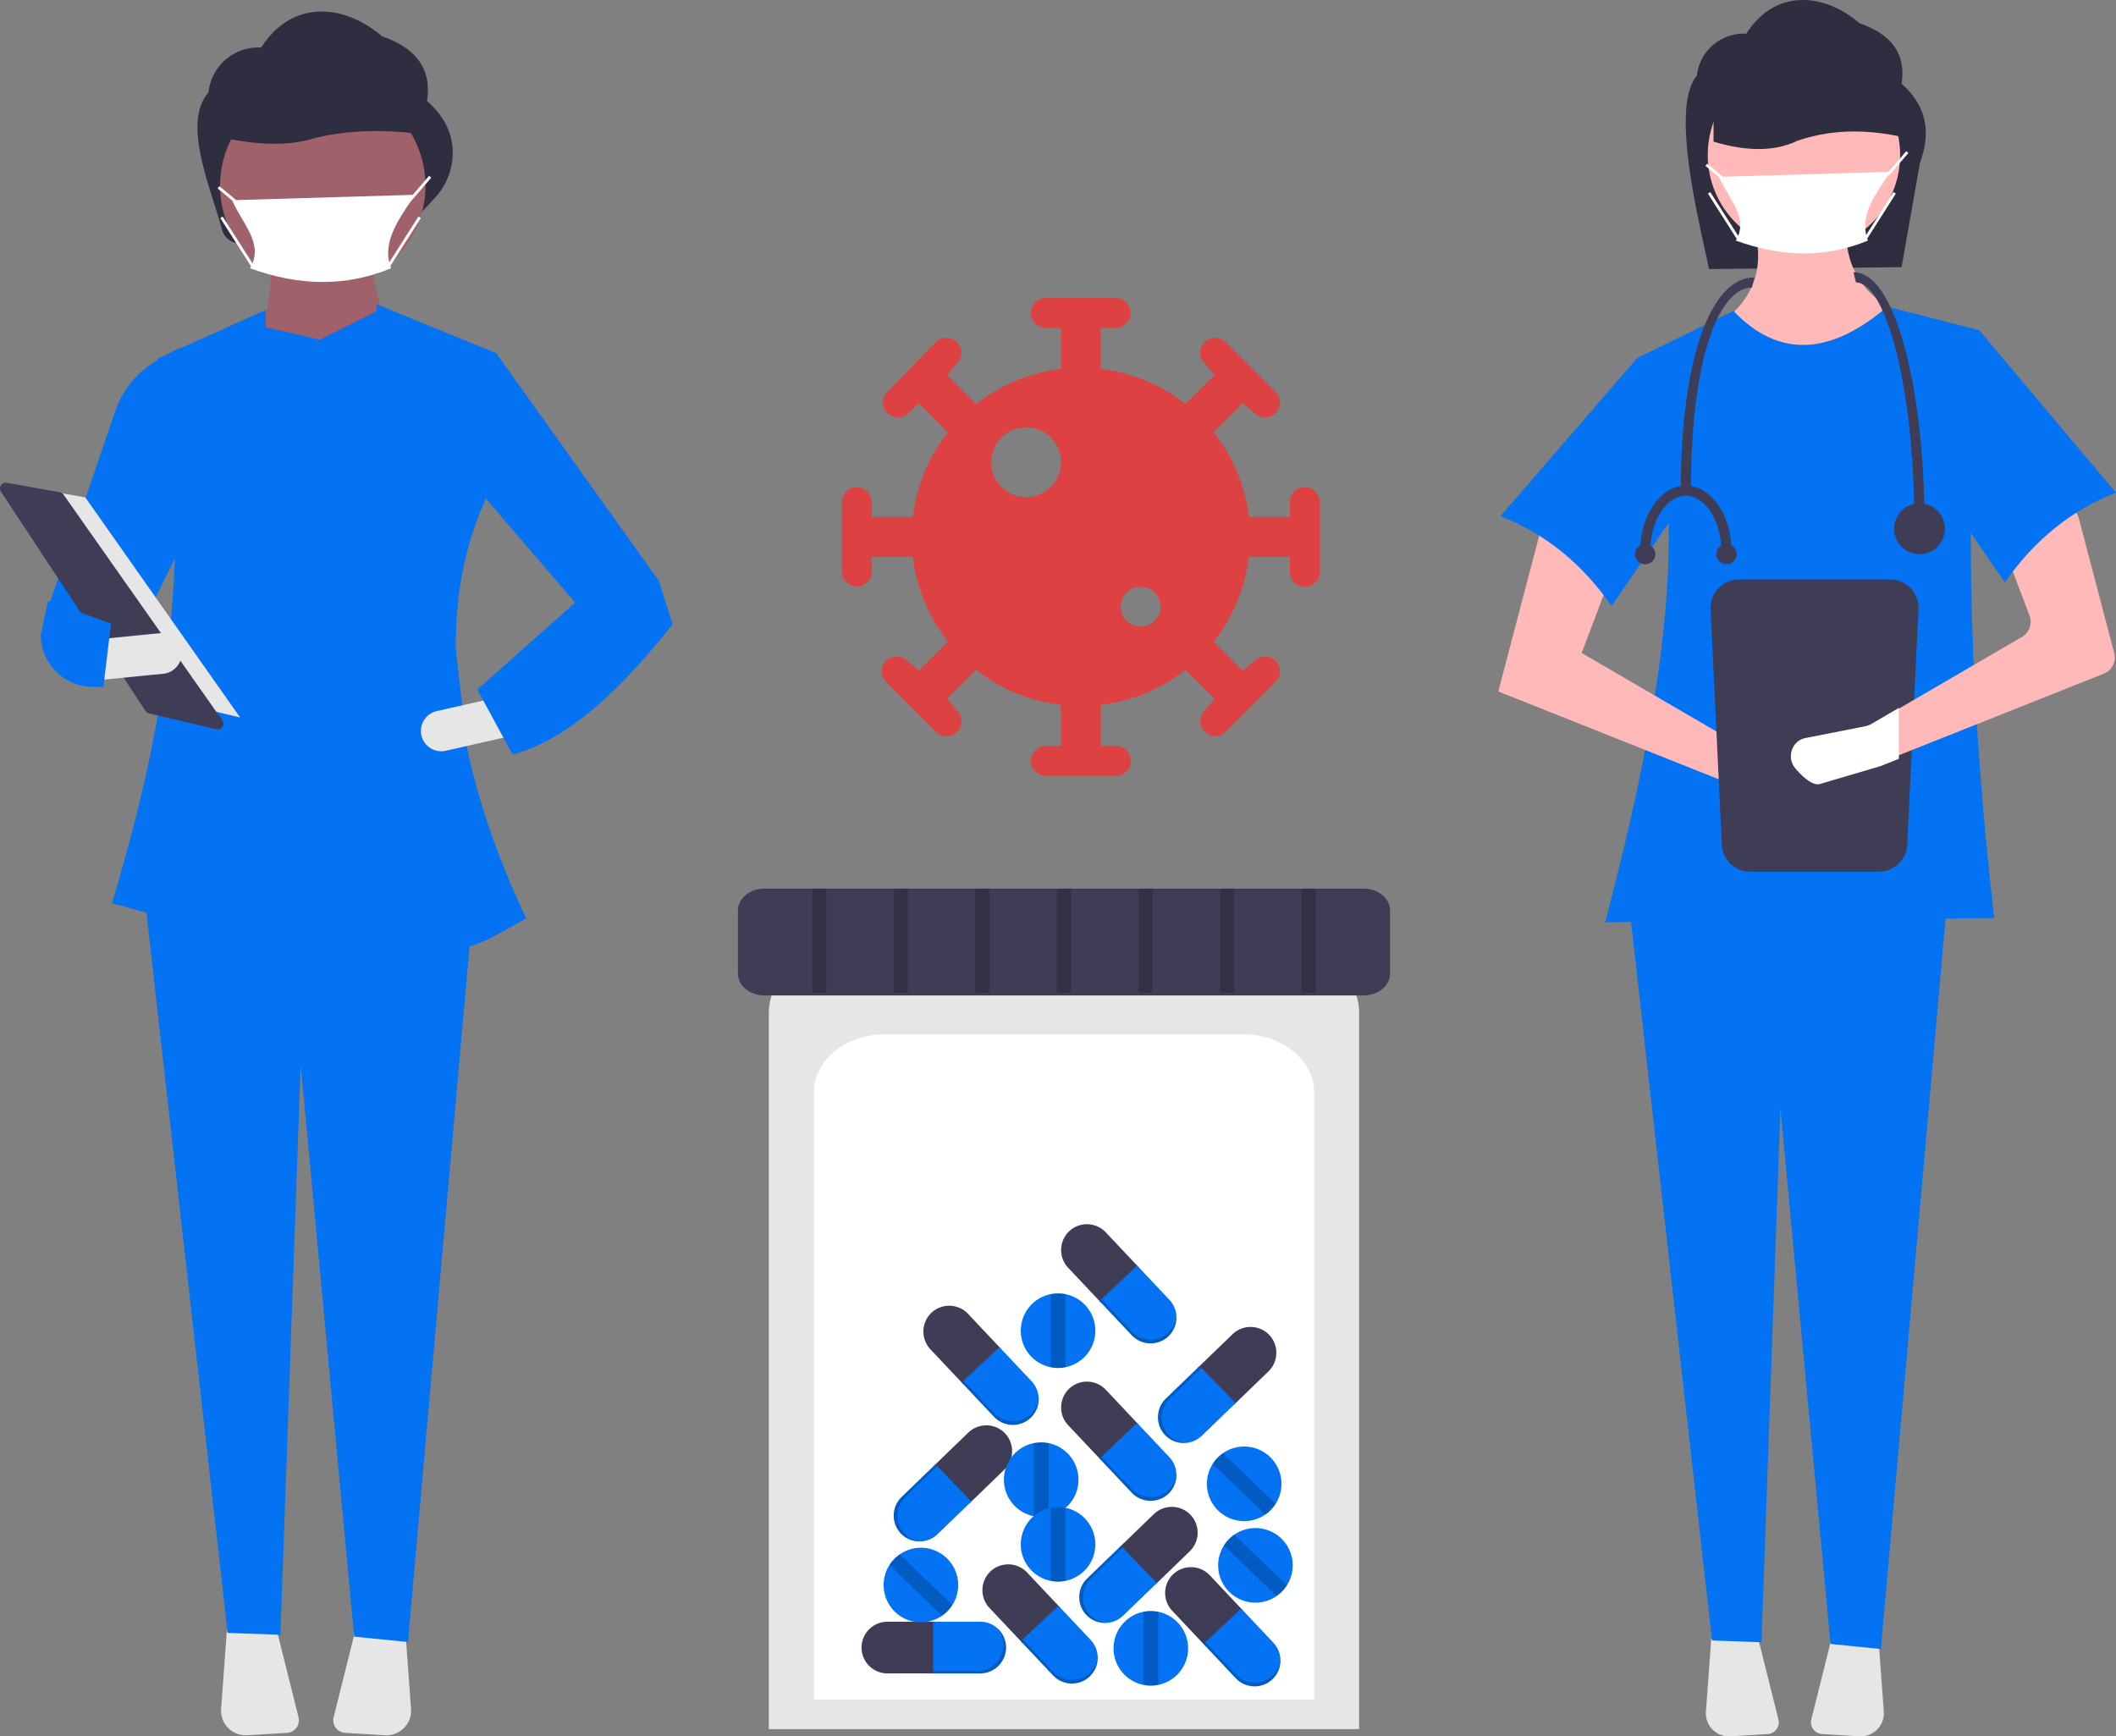 <svg xmlns="http://www.w3.org/2000/svg" width="752.737" height="617.679" viewBox="0 0 752.737 617.679">
  <rect x="0" y="0" width="752.737" height="617.679" fill="#808080" stroke="none"/>
  <g id="intro" transform="translate(404.497 350)">
    <g id="hosptal">
      <path id="Path_1" data-name="Path 1" d="M897.957,235.99l-68.5.667c-3.22-15.851-14.038-57.443-4.3-68.787a16.674,16.674,0,0,1,17.563-14.92h0c10.617-16.62,28.3-14.124,40.255-3.745,12.029,4.151,16.565,11.525,14.979,21.532,8.909,7.8,10.552,17.285,6.553,28.085Z" transform="translate(-626 -490.947)" fill="#2f2e41"/>
      <path id="Path_2" data-name="Path 2" d="M891.362,278.189l-49.422-6.843L832.055,256.9c13.616-9.032,18.434-21.647,12.166-38.778l34.216-.76c-1.6,15.255,3.442,27.067,17.488,34.215Z" transform="translate(-626 -490.947)" fill="#ffb9b9"/>
      <path id="Path_3" data-name="Path 3" d="M830.255,723.966l-1.89,25.835a8.224,8.224,0,0,0,8.7,8.809l13.27-.8a4.195,4.195,0,0,0,3.815-5.2l-7.366-29.463Z" transform="translate(-626 -490.947)" fill="#e6e6e6"/>
      <path id="Path_4" data-name="Path 4" d="M873.216,723.14,865.85,752.6a4.195,4.195,0,0,0,3.815,5.2l13.27.8a8.224,8.224,0,0,0,8.7-8.809l-1.89-25.835Z" transform="translate(-626 -490.947)" fill="#e6e6e6"/>
      <path id="Path_5" data-name="Path 5" d="M734.6,586.606l-17.908-1.8-17.828-190.57L692.128,584.2l-17.594-.63-29.653-263.08H758.172Z" transform="translate(-470 -350)" fill="#0372f3"/>
      <circle id="Ellipse_1" data-name="Ellipse 1" cx="34.215" cy="34.215" r="34.215" transform="translate(203.013 -329.091)" fill="#ffb9b9"/>
      <path id="Path_6" data-name="Path 6" d="M930.9,467.515l-138.383,1.521c20.537-78.181,32.821-150.8,11.405-200.731l34.216-16.728c16.5,17.208,34.871,15.434,54.745-1.521l32.695,8.364C919.978,323.891,922.488,394.011,930.9,467.515Z" transform="translate(-626 -490.947)" fill="#0372f3"/>
      <path id="Path_7" data-name="Path 7" d="M754.5,386.919l85.919,34.216,19.209,5.65a6.645,6.645,0,0,0,8.322-4.763h0a6.645,6.645,0,0,0-3.783-7.7l-19.946-6.113-60.067-34.976L796.7,340.158l-26.232-14.067Z" transform="translate(-626 -490.947)" fill="#ffb9b9"/>
      <path id="Path_8" data-name="Path 8" d="M755.26,324.57c16.347,6.377,29.349,17.261,39.538,31.935l31.935-46.381L803.922,268.3Z" transform="translate(-626 -490.947)" fill="#0372f3"/>
      <path id="Path_9" data-name="Path 9" d="M901.792,190.527c-13.887-3.578-27.54-4.069-40.813.469-8.455,4.095-18.608,3.717-29.9.344V157.2l60.959,1.626Z" transform="translate(-626 -490.947)" fill="#2f2e41"/>
      <path id="Path_10" data-name="Path 10" d="M840.134,347.053A10.145,10.145,0,0,0,830,357.187l4,83.732a10.145,10.145,0,0,0,10.134,10.134h45.732A10.145,10.145,0,0,0,900,440.919l4-83.732a10.145,10.145,0,0,0-10.134-10.134Z" transform="translate(-626 -490.947)" fill="#3f3d56"/>
      <path id="Path_11" data-name="Path 11" d="M969.89,380.593,895,410.413l-5.65,2.25c-.18.07-.36.13-.55.19l-18.93,5.57c-2.42.71-5.77-2.55-7.73-4.8a6.085,6.085,0,0,1-.16-7.93,6.742,6.742,0,0,1,.86-.83,5.589,5.589,0,0,1,2.5-1.1l18.91-3.72a6.335,6.335,0,0,0,1.93-.72l8.82-5.14,45.79-26.66a6.218,6.218,0,0,0,2.69-7.58l-8.74-23.05a6.211,6.211,0,0,1,2.87-7.68l14.48-7.76a6.206,6.206,0,0,1,8.94,3.9l12.57,47.88a6.219,6.219,0,0,1-3.71,7.36Z" transform="translate(-626 -490.947)" fill="#ffb9b9"/>
      <path id="Path_12" data-name="Path 12" d="M974.24,316.206c-16.347,6.377-29.349,17.261-39.538,31.935l-31.935-46.381,22.81-43.34Z" transform="translate(-626 -490.947)" fill="#0372f3"/>
      <path id="Path_13" data-name="Path 13" d="M886,226.526c-14.968,6.226-30.663,5.973-47,0,4.754-8.114-2.352-14.469-6-22.66l61-1.813C889.335,209.169,882.452,217.576,886,226.526Z" transform="translate(-626 -490.947)" fill="#fff"/>
      <path id="Path_14" data-name="Path 14" d="M737.354,62.46l-.708-.707,1-1,5.974-6.972.76.65-6,7Z" transform="translate(-470 -350)" fill="#fff"/>
      <rect id="Rectangle_1" data-name="Rectangle 1" width="1.001" height="7.81" transform="translate(202.176 -291.01) rotate(-50.195)" fill="#fff"/>
      <rect id="Rectangle_2" data-name="Rectangle 2" width="19.558" height="1" transform="matrix(0.537, -0.844, 0.844, 0.537, 258.575, -265.163)" fill="#fff"/>
      <rect id="Rectangle_3" data-name="Rectangle 3" width="1" height="19.558" transform="translate(203.078 -281.13) rotate(-32.471)" fill="#fff"/>
      <path id="Path_15" data-name="Path 15" d="M897,392.768v18.117l-6.307,2.512c-.2.078-.4.145-.614.212l-21.13,6.217c-2.7.792-6.441-2.846-8.628-5.358a6.792,6.792,0,0,1-.179-8.852,7.533,7.533,0,0,1,.96-.926,6.238,6.238,0,0,1,2.791-1.228L885,399.31a7.071,7.071,0,0,0,2.154-.8Z" transform="translate(-626 -490.947)" fill="#fff"/>
      <path id="Path_16" data-name="Path 16" d="M906.14,328.149h-3.614c0-51.111-10.523-86.729-20.779-86.729l-.9-3.614c9.2,0,15.06,14.824,18.36,27.26C903.677,281.926,906.14,304.329,906.14,328.149Z" transform="translate(-626 -490.947)" fill="#3f3d56"/>
      <path id="Path_17" data-name="Path 17" d="M823.025,315.5h-3.614c0-46.809,10.6-75.888,26.2-75.888l-.9,3.614C833.914,243.227,823.025,265.575,823.025,315.5Z" transform="translate(-626 -490.947)" fill="#3f3d56"/>
      <circle id="Ellipse_2" data-name="Ellipse 2" cx="9.034" cy="9.034" r="9.034" transform="translate(269.299 -170.93)" fill="#3f3d56"/>
      <path id="Path_18" data-name="Path 18" d="M808.57,337.183h-3.614c0-12.952,7.295-23.489,16.262-23.489v3.614C814.244,317.308,808.57,326.224,808.57,337.183Z" transform="translate(-626 -490.947)" fill="#3f3d56"/>
      <path id="Path_19" data-name="Path 19" d="M837.479,337.183h-3.614c0-10.959-5.674-19.875-12.648-19.875v-3.614C830.185,313.694,837.479,324.231,837.479,337.183Z" transform="translate(-626 -490.947)" fill="#3f3d56"/>
      <circle id="Ellipse_3" data-name="Ellipse 3" cx="3.614" cy="3.614" r="3.614" transform="translate(206.059 -156.474)" fill="#3f3d56"/>
      <circle id="Ellipse_4" data-name="Ellipse 4" cx="3.614" cy="3.614" r="3.614" transform="translate(177.149 -156.474)" fill="#3f3d56"/>
      <path id="Path_20" data-name="Path 20" d="M371.271,216.644,307.8,227.392a6.424,6.424,0,0,1-7.27-4.613c-4.585-16.549-14.172-38.139-4.864-48.977a17.805,17.805,0,0,1,18.755-15.933h0c11.338-17.747,30.222-15.083,42.986-4,12.845,4.432,17.688,12.307,15.995,22.992,5.549,4.857,8.459,10.329,9.072,16.334a23.589,23.589,0,0,1-6.454,18.351Z" transform="translate(-626 -490.947)" fill="#2f2e41"/>
      <path id="Path_21" data-name="Path 21" d="M361.4,266.609l-49.2-2.894c4.822-11.067,6.748-21.724,4.824-31.836h36.659C353.6,239.644,357.466,253.074,361.4,266.609Z" transform="translate(-626 -490.947)" fill="#9f616a"/>
      <path id="Path_22" data-name="Path 22" d="M302.18,721.236l-2.018,27.588a8.782,8.782,0,0,0,9.29,9.407l14.17-.858a4.479,4.479,0,0,0,4.074-5.557l-7.866-31.462Z" transform="translate(-626 -490.947)" fill="#e6e6e6"/>
      <path id="Path_23" data-name="Path 23" d="M348.055,720.353l-7.866,31.462a4.48,4.48,0,0,0,4.074,5.558l14.17.858a8.782,8.782,0,0,0,9.29-9.407l-2.018-27.588Z" transform="translate(-626 -490.947)" fill="#e6e6e6"/>
      <path id="Path_24" data-name="Path 24" d="M210.62,584.119,191.5,582.2,172.46,378.7l-7.2,202.843-18.787-.673L114.813,299.944H235.79Z" transform="translate(-470 -350)" fill="#0372f3"/>
      <circle id="Ellipse_5" data-name="Ellipse 5" cx="36.537" cy="36.537" r="36.537" transform="translate(-326.214 -320.43)" fill="#9f616a"/>
      <path id="Path_25" data-name="Path 25" d="M377.5,189.6c-14.829-2.583-29.409-2.937-43.582.339-9.028,2.955-19.87,2.683-31.928.248V165.548l65.094,1.173Z" transform="translate(-626 -490.947)" fill="#2f2e41"/>
      <path id="Path_26" data-name="Path 26" d="M360.639,236.37c-15.984,6.649-32.744,6.379-50.189,0,5.076-8.664-2.512-15.45-6.407-24.2l65.138-1.936C364.2,217.836,356.85,226.813,360.639,236.37Z" transform="translate(-626 -490.947)" fill="#fff"/>
      <rect id="Rectangle_4" data-name="Rectangle 4" width="1.001" height="8.34" transform="translate(-327.082 -282.996) rotate(-50.195)" fill="#fff"/>
      <rect id="Rectangle_5" data-name="Rectangle 5" width="20.885" height="1" transform="matrix(0.537, -0.844, 0.844, 0.537, -266.853, -255.351)" fill="#fff"/>
      <rect id="Rectangle_6" data-name="Rectangle 6" width="1" height="20.885" transform="translate(-326.117 -272.433) rotate(-32.471)" fill="#fff"/>
      <path id="Path_27" data-name="Path 27" d="M266.861,373.693l-27.977-17.365,23.859-69.879a32.966,32.966,0,0,1,14.41-17.116l8.037-4.653.7,70.495Z" transform="translate(-626 -490.947)" fill="#0372f3"/>
      <path id="Path_28" data-name="Path 28" d="M387.789,407.631l-4.139-35.452c-.221-18.713,2.962-36.8,10.554-53.475l3.859-52.095-42.447-17.365c-.13.865-.241,1.729-.365,2.594l-19.894,9.947-19.4-4.409.107-6.2-38.589,17.365c12.761,59.328,5.8,120.938-16.144,193.709l50.837,13.9.423-24.41L357.9,448.5c.467,7.92.842,15.7,1.059,23.305,25.565,9.412,26.443,9.256,49.737-4.22C399.415,448.084,392.07,427.79,387.789,407.631Z" transform="translate(-626 -490.947)" fill="#0372f3"/>
      <path id="Path_29" data-name="Path 29" d="M297.051,224.063,271,215.381l-41.664-48.5,12.722-41.215L299.945,206.7Z" transform="translate(-470 -350)" fill="#0372f3"/>
      <path id="Path_30" data-name="Path 30" d="M371.419,402.56a7.246,7.246,0,0,0,8.655,5.459l22.111-5.007-3.2-14.113L376.878,393.9a7.237,7.237,0,0,0-5.459,8.655Z" transform="translate(-626 -490.947)" fill="#e6e6e6"/>
      <path id="Path_31" data-name="Path 31" d="M391.309,386.234l12.541,23.153c21.094-5.883,39.376-24.431,56.918-46.306l-4.824-15.435-29.906,7.718Z" transform="translate(-626 -490.947)" fill="#0372f3"/>
      <path id="Path_32" data-name="Path 32" d="M71.79,172.661l24.076,4.3L150.9,255.207l-29.235-6.879Z" transform="translate(-470 -350)" fill="#e6e6e6"/>
      <path id="Path_33" data-name="Path 33" d="M223.52,312.65a2.048,2.048,0,0,0-1.68,3.173l51.439,78.046a2.041,2.041,0,0,0,1.239.865l23.933,5.631a2.044,2.044,0,0,0,2.14-3.166l-56.478-80.3a2.033,2.033,0,0,0-1.313-.836l-18.9-3.375a2.218,2.218,0,0,0-.386-.035Z" transform="translate(-626 -490.947)" fill="#3f3d56"/>
      <path id="Path_34" data-name="Path 34" d="M255.608,368.452l1.43,14.4,22.56-2.239a7.235,7.235,0,1,0-1.429-14.4Z" transform="translate(-626 -490.947)" fill="#e6e6e6"/>
      <path id="Path_35" data-name="Path 35" d="M235.991,366.784a18.609,18.609,0,0,0,18.587,18.485h3.71l2.7-22.505-22.36-8.05Z" transform="translate(-626 -490.947)" fill="#0372f3"/>
      <path id="Path_36" data-name="Path 36" d="M211.4,71.78l-.707-.707L211.76,70l6.381-7.447.759.65-6.407,7.475Z" transform="translate(-470 -350)" fill="#fff"/>
      <path id="Path_37" data-name="Path 37" d="M495,756.053H705V501.337c0-13.488-13.285-24.46-29.614-24.46H524.614c-16.33,0-29.614,10.973-29.614,24.46Z" transform="translate(-626 -490.947)" fill="#e6e6e6"/>
      <path id="Path_38" data-name="Path 38" d="M511,745.52H689v-215.9c0-11.432-11.261-20.733-25.1-20.733H536.1c-13.842,0-25.1,9.3-25.1,20.733Z" transform="translate(-626 -490.947)" fill="#fff"/>
      <path id="Path_39" data-name="Path 39" d="M493.414,457.053c-5.19,0-9.414,3.488-9.414,7.775v22.444c0,4.287,4.223,7.775,9.414,7.775H706.587c5.19,0,9.413-3.488,9.413-7.775V464.828c0-4.287-4.223-7.775-9.413-7.775Z" transform="translate(-626 -490.947)" fill="#3f3d56"/>
      <path id="Path_40" data-name="Path 40" d="M537.181,717.836a9.224,9.224,0,0,0-9.2,9.2h0a9.224,9.224,0,0,0,9.2,9.2H554.4V717.836Z" transform="translate(-626 -490.947)" fill="#3f3d56"/>
      <path id="Path_41" data-name="Path 41" d="M570.194,717.836H553.452v18.393h16.743a9.224,9.224,0,0,0,9.2-9.2h0a9.224,9.224,0,0,0-9.2-9.2Z" transform="translate(-626 -490.947)" fill="#0372f3"/>
      <path id="Path_42" data-name="Path 42" d="M576.2,720.088a9.143,9.143,0,0,1,2.252,6h0a9.224,9.224,0,0,1-9.2,9.2h-15.8v.943h16.743a9.224,9.224,0,0,0,9.2-9.2h0a9.177,9.177,0,0,0-3.2-6.944Z" transform="translate(-626 -490.947)" opacity="0.2"/>
      <path id="Path_43" data-name="Path 43" d="M614.861,579.31a9.224,9.224,0,0,0-13-.384h0a9.224,9.224,0,0,0-.384,13l11.808,12.526,13.384-12.617Z" transform="translate(-626 -490.947)" fill="#3f3d56"/>
      <path id="Path_44" data-name="Path 44" d="M637.507,603.332l-11.484-12.183-13.385,12.617,11.484,12.183a9.224,9.224,0,0,0,13,.384h0a9.224,9.224,0,0,0,.384-13Z" transform="translate(-626 -490.947)" fill="#0372f3"/>
      <path id="Path_45" data-name="Path 45" d="M639.984,609.244A9.144,9.144,0,0,1,637.162,615h0a9.224,9.224,0,0,1-13-.384l-10.838-11.5-.686.647,11.484,12.183a9.224,9.224,0,0,0,13,.384h0A9.177,9.177,0,0,0,639.984,609.244Z" transform="translate(-626 -490.947)" opacity="0.2"/>
      <path id="Path_46" data-name="Path 46" d="M565.861,608.31a9.224,9.224,0,0,0-13-.384h0a9.224,9.224,0,0,0-.384,13l11.808,12.526,13.384-12.617Z" transform="translate(-626 -490.947)" fill="#3f3d56"/>
      <path id="Path_47" data-name="Path 47" d="M588.507,632.332l-11.484-12.183-13.385,12.617,11.484,12.183a9.224,9.224,0,0,0,13,.384h0a9.224,9.224,0,0,0,.384-13Z" transform="translate(-626 -490.947)" fill="#0372f3"/>
      <path id="Path_48" data-name="Path 48" d="M590.984,638.244A9.144,9.144,0,0,1,588.162,644h0a9.224,9.224,0,0,1-13-.384l-10.838-11.5-.686.647,11.484,12.183a9.224,9.224,0,0,0,13,.384h0a9.176,9.176,0,0,0,2.862-7.089Z" transform="translate(-626 -490.947)" opacity="0.2"/>
      <path id="Path_49" data-name="Path 49" d="M614.861,635.31a9.224,9.224,0,0,0-13-.384h0a9.224,9.224,0,0,0-.384,13l11.808,12.526,13.384-12.617Z" transform="translate(-626 -490.947)" fill="#3f3d56"/>
      <path id="Path_50" data-name="Path 50" d="M637.507,659.332l-11.484-12.183-13.385,12.617,11.484,12.183a9.224,9.224,0,0,0,13,.384h0A9.224,9.224,0,0,0,637.507,659.332Z" transform="translate(-626 -490.947)" fill="#0372f3"/>
      <path id="Path_51" data-name="Path 51" d="M639.984,665.244A9.144,9.144,0,0,1,637.162,671h0a9.224,9.224,0,0,1-13-.384l-10.838-11.5-.686.647,11.484,12.183a9.224,9.224,0,0,0,13,.384h0a9.177,9.177,0,0,0,2.862-7.089Z" transform="translate(-626 -490.947)" opacity="0.2"/>
      <path id="Path_52" data-name="Path 52" d="M644.754,692.777a9.224,9.224,0,0,0,.226-13h0a9.224,9.224,0,0,0-13-.226l-12.382,11.959,12.778,13.23Z" transform="translate(-626 -490.947)" fill="#3f3d56"/>
      <path id="Path_53" data-name="Path 53" d="M621.008,715.712l12.043-11.632-12.779-13.229L608.23,702.482a9.224,9.224,0,0,0-.226,13h0a9.224,9.224,0,0,0,13,.226Z" transform="translate(-626 -490.947)" fill="#0372f3"/>
      <path id="Path_54" data-name="Path 54" d="M615.127,718.261a9.144,9.144,0,0,1-5.789-2.752h0a9.224,9.224,0,0,1,.226-13l11.364-10.976-.655-.678L608.23,702.482a9.224,9.224,0,0,0-.226,13h0A9.177,9.177,0,0,0,615.127,718.261Z" transform="translate(-626 -490.947)" opacity="0.2"/>
      <path id="Path_55" data-name="Path 55" d="M578.754,663.777a9.224,9.224,0,0,0,.226-13h0a9.224,9.224,0,0,0-13-.226l-12.382,11.959,12.778,13.23Z" transform="translate(-626 -490.947)" fill="#3f3d56"/>
      <path id="Path_56" data-name="Path 56" d="M555.008,686.712l12.043-11.632-12.779-13.229L542.23,673.482a9.224,9.224,0,0,0-.226,13h0a9.224,9.224,0,0,0,13,.226Z" transform="translate(-626 -490.947)" fill="#0372f3"/>
      <path id="Path_57" data-name="Path 57" d="M549.127,689.261a9.144,9.144,0,0,1-5.789-2.752h0a9.224,9.224,0,0,1,.226-13l11.364-10.976-.655-.678L542.23,673.482a9.224,9.224,0,0,0-.226,13h0a9.177,9.177,0,0,0,7.123,2.775Z" transform="translate(-626 -490.947)" opacity="0.2"/>
      <path id="Path_58" data-name="Path 58" d="M672.754,628.777a9.224,9.224,0,0,0,.226-13h0a9.224,9.224,0,0,0-13-.226l-12.382,11.959,12.778,13.23Z" transform="translate(-626 -490.947)" fill="#3f3d56"/>
      <path id="Path_59" data-name="Path 59" d="M649.008,651.712l12.043-11.632-12.779-13.229L636.23,638.482a9.224,9.224,0,0,0-.226,13h0a9.224,9.224,0,0,0,13,.226Z" transform="translate(-626 -490.947)" fill="#0372f3"/>
      <path id="Path_60" data-name="Path 60" d="M643.127,654.261a9.144,9.144,0,0,1-5.789-2.752h0a9.224,9.224,0,0,1,.226-13l11.364-10.976-.655-.678L636.23,638.482a9.224,9.224,0,0,0-.226,13h0a9.177,9.177,0,0,0,7.123,2.775Z" transform="translate(-626 -490.947)" opacity="0.2"/>
      <path id="Path_61" data-name="Path 61" d="M651.861,701.31a9.224,9.224,0,0,0-13-.384h0a9.224,9.224,0,0,0-.384,13l11.808,12.526,13.384-12.617Z" transform="translate(-626 -490.947)" fill="#3f3d56"/>
      <path id="Path_62" data-name="Path 62" d="M674.507,725.332l-11.484-12.183-13.385,12.617,11.484,12.183a9.224,9.224,0,0,0,13,.384h0a9.224,9.224,0,0,0,.384-13Z" transform="translate(-626 -490.947)" fill="#0372f3"/>
      <path id="Path_63" data-name="Path 63" d="M676.984,731.244A9.144,9.144,0,0,1,674.162,737h0a9.224,9.224,0,0,1-13-.384l-10.838-11.5-.686.647,11.484,12.183a9.224,9.224,0,0,0,13,.384h0a9.177,9.177,0,0,0,2.862-7.089Z" transform="translate(-626 -490.947)" opacity="0.2"/>
      <path id="Path_64" data-name="Path 64" d="M586.861,700.31a9.224,9.224,0,0,0-13-.384h0a9.224,9.224,0,0,0-.384,13l11.808,12.526,13.384-12.617Z" transform="translate(-626 -490.947)" fill="#3f3d56"/>
      <path id="Path_65" data-name="Path 65" d="M609.507,724.332l-11.484-12.183-13.385,12.617,11.484,12.183a9.224,9.224,0,0,0,13,.384h0A9.224,9.224,0,0,0,609.507,724.332Z" transform="translate(-626 -490.947)" fill="#0372f3"/>
      <path id="Path_66" data-name="Path 66" d="M611.984,730.244A9.144,9.144,0,0,1,609.162,736h0a9.224,9.224,0,0,1-13-.384l-10.838-11.5-.686.647,11.484,12.183a9.224,9.224,0,0,0,13,.384h0A9.176,9.176,0,0,0,611.984,730.244Z" transform="translate(-626 -490.947)" opacity="0.2"/>
      <path id="Path_67" data-name="Path 67" d="M605.158,667.316a13.264,13.264,0,1,1-10.611-13,13.264,13.264,0,0,1,10.611,13Z" transform="translate(-626 -490.947)" fill="#0372f3"/>
      <path id="Path_68" data-name="Path 68" d="M594.547,654.318v26a13.394,13.394,0,0,1-5.305,0v-26a13.4,13.4,0,0,1,5.305,0Z" transform="translate(-626 -490.947)" opacity="0.2"/>
      <path id="Path_69" data-name="Path 69" d="M611.158,614.316a13.263,13.263,0,1,1-15.916-13,13.4,13.4,0,0,1,5.305,0,13.263,13.263,0,0,1,10.611,13Z" transform="translate(-626 -490.947)" fill="#0372f3"/>
      <path id="Path_70" data-name="Path 70" d="M600.547,601.318v26a13.4,13.4,0,0,1-5.305,0v-26a13.4,13.4,0,0,1,5.305,0Z" transform="translate(-626 -490.947)" opacity="0.2"/>
      <path id="Path_71" data-name="Path 71" d="M611.158,690.316a13.264,13.264,0,1,1-10.611-13A13.264,13.264,0,0,1,611.158,690.316Z" transform="translate(-626 -490.947)" fill="#0372f3"/>
      <path id="Path_72" data-name="Path 72" d="M600.547,677.318v26a13.394,13.394,0,0,1-5.305,0v-26a13.4,13.4,0,0,1,5.305,0Z" transform="translate(-626 -490.947)" opacity="0.2"/>
      <path id="Path_73" data-name="Path 73" d="M644.158,727.316a13.263,13.263,0,1,1-15.916-13,13.4,13.4,0,0,1,5.305,0A13.263,13.263,0,0,1,644.158,727.316Z" transform="translate(-626 -490.947)" fill="#0372f3"/>
      <path id="Path_74" data-name="Path 74" d="M633.547,714.318v26a13.394,13.394,0,0,1-5.305,0v-26a13.4,13.4,0,0,1,5.305,0Z" transform="translate(-626 -490.947)" opacity="0.2"/>
      <path id="Path_75" data-name="Path 75" d="M673.31,659.24a13.263,13.263,0,1,1-16.722-1.381,13.263,13.263,0,0,1,16.722,1.381Z" transform="translate(-626 -490.947)" fill="#0372f3"/>
      <path id="Path_76" data-name="Path 76" d="M656.588,657.86,675.3,675.9a13.393,13.393,0,0,1-3.682,3.82l-18.717-18.04A13.4,13.4,0,0,1,656.588,657.86Z" transform="translate(-626 -490.947)" opacity="0.2"/>
      <path id="Path_77" data-name="Path 77" d="M677.31,688.24a13.263,13.263,0,1,1-20.4,2.439,13.4,13.4,0,0,1,3.682-3.82,13.263,13.263,0,0,1,16.722,1.381Z" transform="translate(-626 -490.947)" fill="#0372f3"/>
      <path id="Path_78" data-name="Path 78" d="M660.588,686.86,679.3,704.9a13.394,13.394,0,0,1-3.682,3.82l-18.717-18.04A13.4,13.4,0,0,1,660.588,686.86Z" transform="translate(-626 -490.947)" opacity="0.2"/>
      <path id="Path_79" data-name="Path 79" d="M558.31,695.24a13.263,13.263,0,1,1-20.4,2.439,13.263,13.263,0,0,1,20.4-2.439Z" transform="translate(-626 -490.947)" fill="#0372f3"/>
      <path id="Path_80" data-name="Path 80" d="M541.588,693.86,560.3,711.9a13.393,13.393,0,0,1-3.682,3.82l-18.717-18.04a13.4,13.4,0,0,1,3.682-3.82Z" transform="translate(-626 -490.947)" opacity="0.2"/>
      <rect id="Rectangle_8" data-name="Rectangle 8" width="5" height="37" transform="translate(-115.5 -33.894)" opacity="0.2"/>
      <rect id="Rectangle_9" data-name="Rectangle 9" width="5" height="37" transform="translate(-86.5 -33.894)" opacity="0.2"/>
      <rect id="Rectangle_10" data-name="Rectangle 10" width="5" height="37" transform="translate(-57.5 -33.894)" opacity="0.2"/>
      <rect id="Rectangle_11" data-name="Rectangle 11" width="5" height="37" transform="translate(-28.5 -33.894)" opacity="0.2"/>
      <rect id="Rectangle_12" data-name="Rectangle 12" width="5" height="37" transform="translate(0.5 -33.894)" opacity="0.2"/>
      <rect id="Rectangle_13" data-name="Rectangle 13" width="5" height="37" transform="translate(29.5 -33.894)" opacity="0.2"/>
      <rect id="Rectangle_14" data-name="Rectangle 14" width="5" height="37" transform="translate(58.5 -33.894)" opacity="0.2"/>
    </g>
    <path id="covid-19" d="M164.689,67.293a5.312,5.312,0,0,0-5.313,5.314v5.311H144.757a59.855,59.855,0,0,0-12.5-30.153L142.6,37.418l4.166,3.526a5.312,5.312,0,1,0,7.513-7.512L136.571,15.723a5.312,5.312,0,1,0-7.513,7.512l3.527,4.164L122.237,37.746a59.862,59.862,0,0,0-30.153-12.5V10.626H97.4A5.313,5.313,0,1,0,97.4,0H72.605a5.313,5.313,0,1,0,0,10.625h5.313V25.245a59.862,59.862,0,0,0-30.153,12.5L37.418,27.4l3.526-4.165a5.312,5.312,0,1,0-7.513-7.512l-17.3,17.709a5.312,5.312,0,1,0,7.513,7.512L27.4,37.418,37.747,47.765a59.855,59.855,0,0,0-12.5,30.153H10.626V72.605A5.313,5.313,0,1,0,0,72.605V97.4a5.313,5.313,0,0,0,10.625,0V92.085H25.245a59.855,59.855,0,0,0,12.5,30.153L27.4,132.584l-4.166-3.526a5.312,5.312,0,1,0-7.513,7.512L33.43,154.279a5.313,5.313,0,1,0,7.514-7.512L37.418,142.6l10.346-10.347a59.862,59.862,0,0,0,30.154,12.5v14.62H72.605a5.313,5.313,0,1,0,0,10.625H97.4a5.313,5.313,0,1,0,0-10.625H92.085v-14.62a59.861,59.861,0,0,0,30.153-12.5L132.584,142.6l-3.527,4.164a5.312,5.312,0,1,0,7.513,7.512l17.708-17.708a5.312,5.312,0,1,0-7.512-7.513l-4.164,3.526-10.346-10.347a59.854,59.854,0,0,0,12.5-30.153h14.619V97.4A5.313,5.313,0,1,0,170,97.4V72.605a5.312,5.312,0,0,0-5.314-5.313ZM65.522,70.836a12.4,12.4,0,1,1,12.4-12.4,12.4,12.4,0,0,1-12.4,12.4Zm40.729,46.042a7.084,7.084,0,1,1,7.084-7.084A7.084,7.084,0,0,1,106.25,116.878Z" transform="translate(-105 -244.002)" fill="#de4141"/>
  </g>
</svg>
